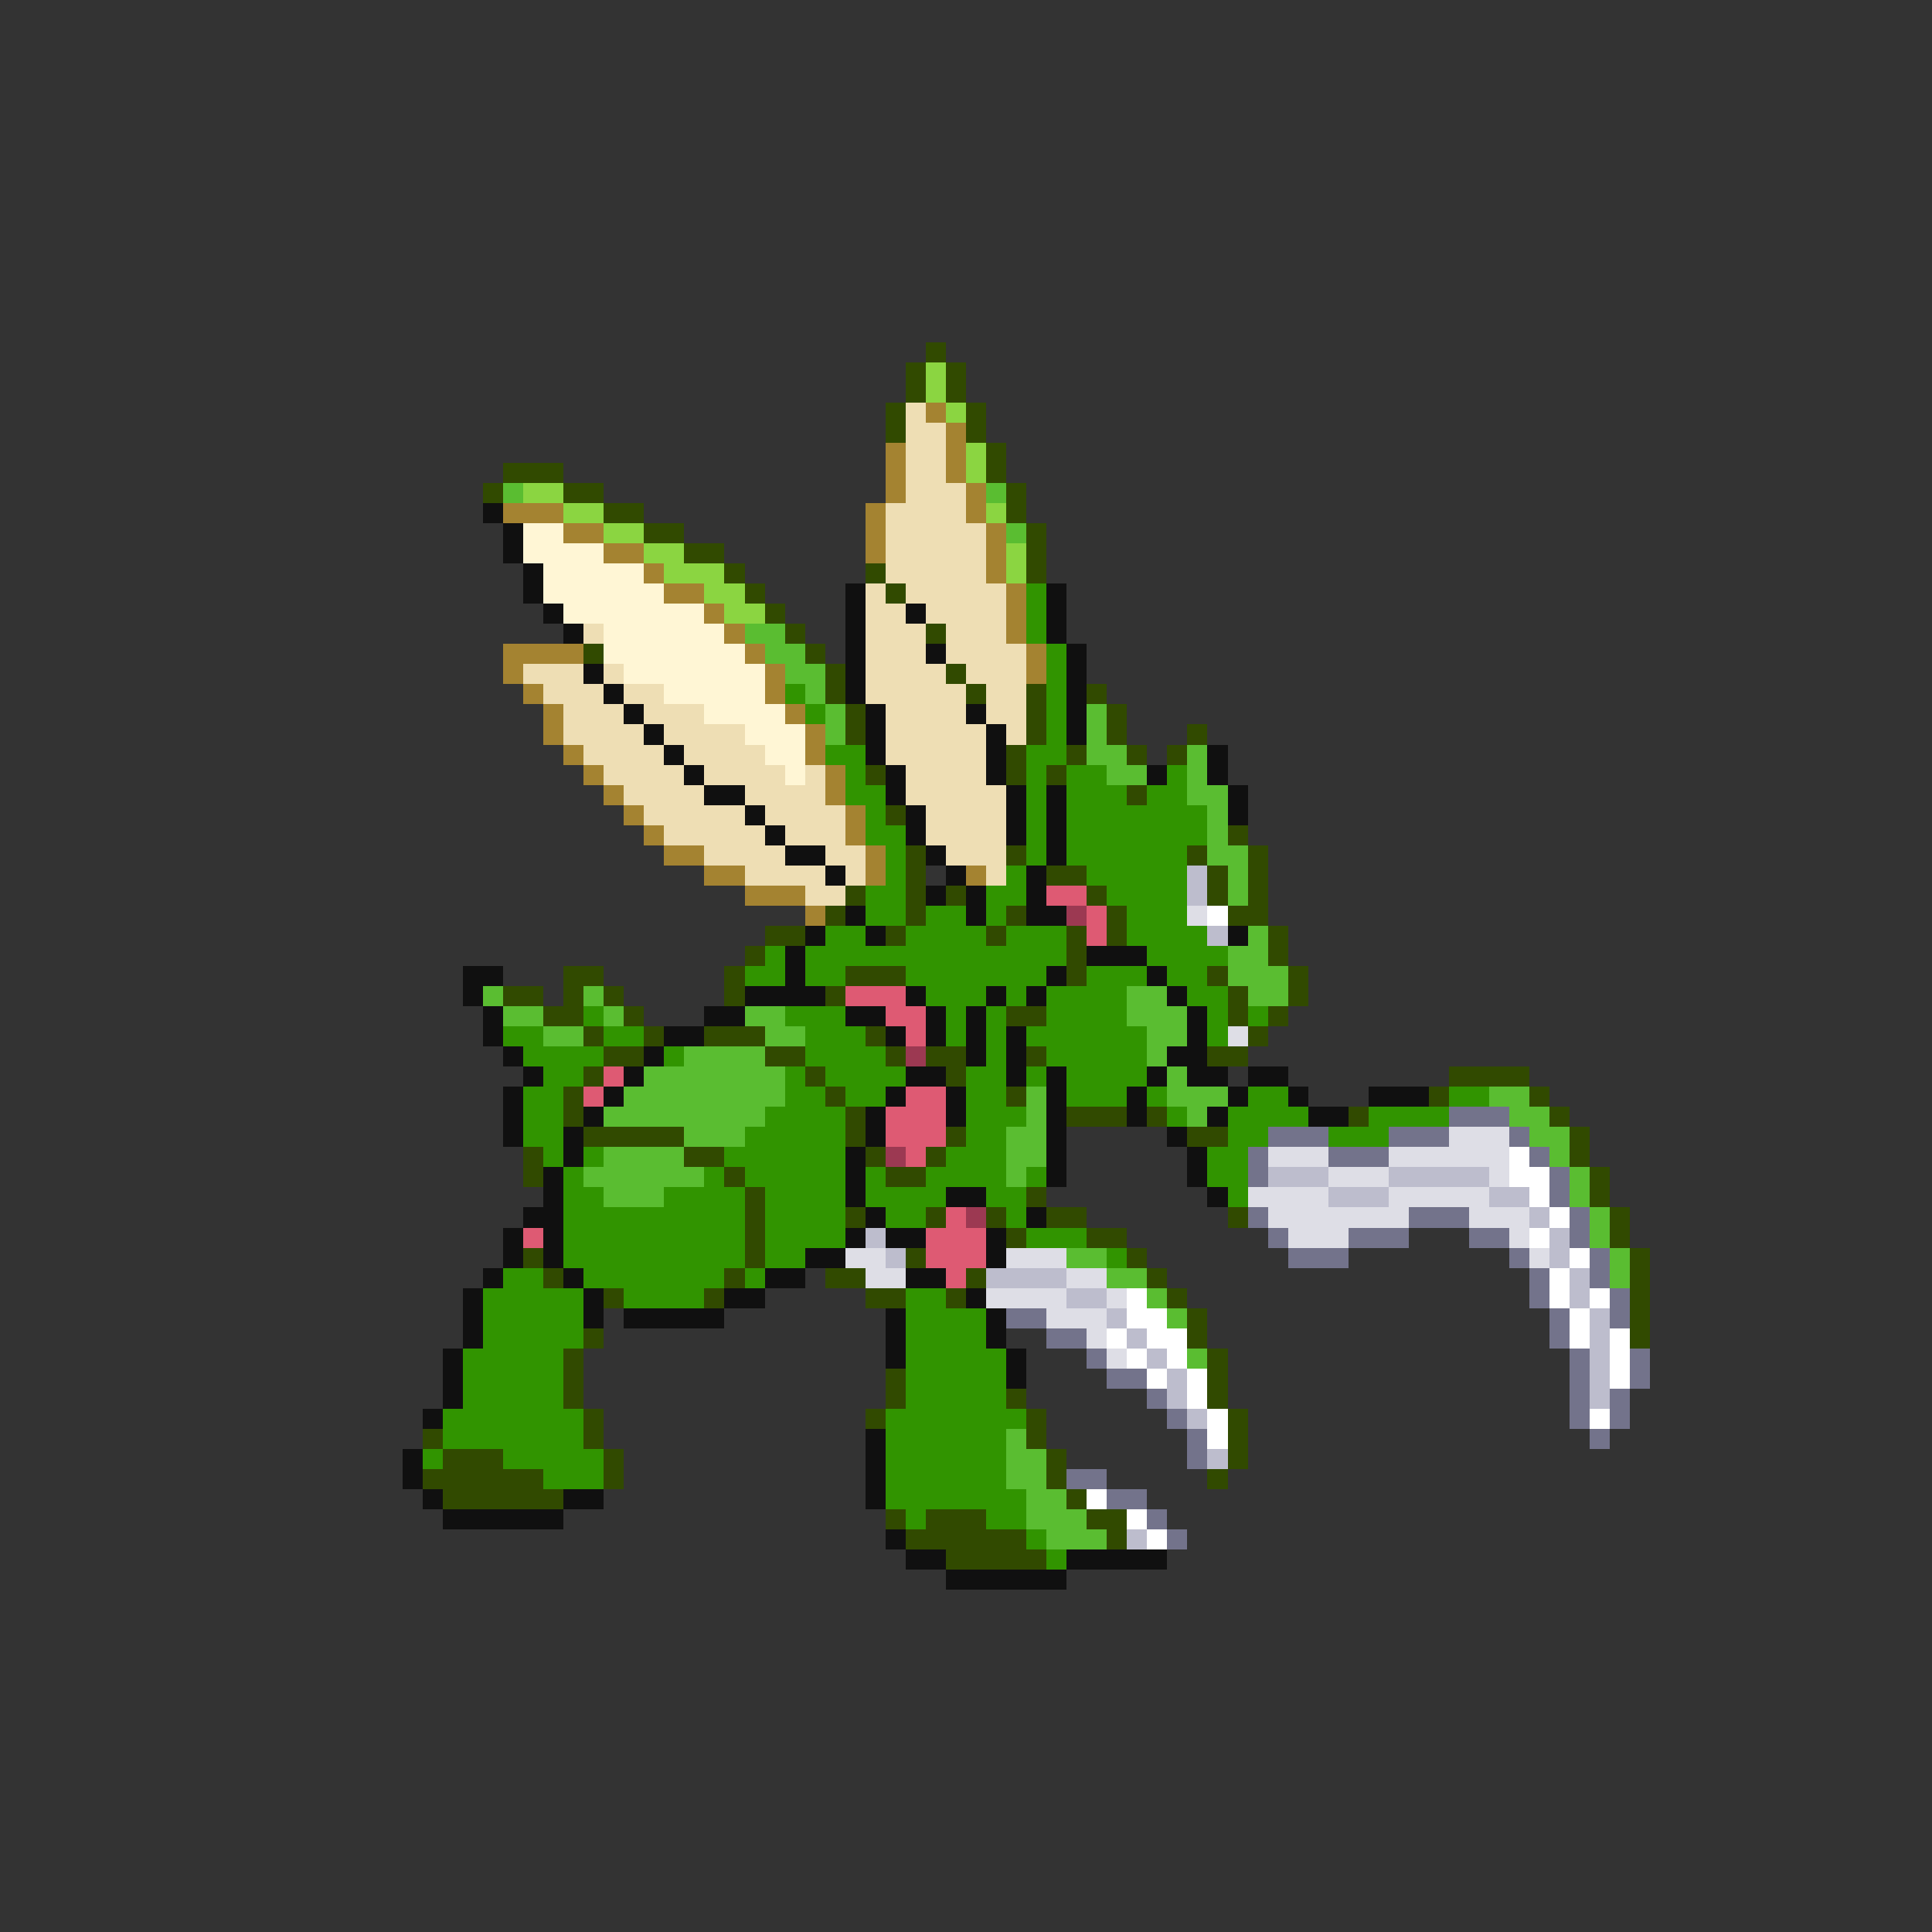 <svg xmlns="http://www.w3.org/2000/svg" viewBox="0 -0.5 96 96" shape-rendering="crispEdges">
<rect x="0" y="-0.5" width="96" height="96" fill="#333333" stroke="none"/>
<path stroke="#314a00" d="M46 17h1M45 18h1M47 18h1M45 19h1M47 19h1M44 20h1M48 20h1M44 21h1M48 21h1M49 22h1M25 23h3M49 23h1M24 24h1M28 24h2M50 24h1M30 25h2M50 25h1M32 26h2M51 26h1M34 27h2M51 27h1M36 28h1M43 28h1M51 28h1M37 29h1M44 29h1M38 30h1M39 31h1M46 31h1M29 32h1M40 32h1M41 33h1M47 33h1M41 34h1M48 34h1M51 34h1M54 34h1M42 35h1M51 35h1M55 35h1M42 36h1M51 36h1M55 36h1M59 36h1M50 37h1M53 37h1M56 37h1M58 37h1M43 38h1M50 38h1M52 38h1M56 39h1M44 40h1M61 41h1M45 42h1M50 42h1M59 42h1M62 42h1M45 43h1M52 43h2M60 43h1M62 43h1M42 44h1M45 44h1M47 44h1M54 44h1M60 44h1M62 44h1M41 45h1M45 45h1M50 45h1M55 45h1M61 45h2M38 46h2M44 46h1M49 46h1M53 46h1M55 46h1M63 46h1M37 47h1M53 47h1M63 47h1M28 48h2M36 48h1M42 48h3M53 48h1M60 48h1M64 48h1M25 49h2M28 49h1M30 49h1M36 49h1M41 49h1M61 49h1M64 49h1M27 50h2M31 50h1M50 50h2M61 50h1M63 50h1M29 51h1M32 51h1M35 51h3M43 51h1M62 51h1M30 52h2M38 52h2M44 52h1M46 52h2M51 52h1M60 52h2M29 53h1M40 53h1M47 53h1M72 53h4M28 54h1M41 54h1M50 54h1M71 54h1M76 54h1M28 55h1M42 55h1M53 55h3M57 55h1M67 55h1M77 55h1M29 56h5M42 56h1M47 56h1M59 56h2M78 56h1M26 57h1M34 57h2M43 57h1M46 57h1M78 57h1M26 58h1M36 58h1M44 58h2M79 58h1M37 59h1M51 59h1M79 59h1M37 60h1M42 60h1M46 60h1M49 60h1M52 60h2M61 60h1M80 60h1M37 61h1M50 61h1M54 61h2M80 61h1M26 62h1M37 62h1M45 62h1M56 62h1M81 62h1M27 63h1M36 63h1M41 63h2M48 63h1M57 63h1M81 63h1M30 64h1M35 64h1M43 64h2M47 64h1M58 64h1M81 64h1M59 65h1M81 65h1M29 66h1M59 66h1M81 66h1M28 67h1M60 67h1M28 68h1M44 68h1M60 68h1M28 69h1M44 69h1M50 69h1M60 69h1M29 70h1M43 70h1M51 70h1M61 70h1M21 71h1M29 71h1M51 71h1M61 71h1M22 72h3M30 72h1M52 72h1M61 72h1M21 73h6M30 73h1M52 73h1M60 73h1M22 74h6M53 74h1M44 75h1M46 75h3M54 75h2M45 76h6M55 76h1M47 77h5" />
<path stroke="#8bd541" d="M46 18h1M46 19h1M47 20h1M48 22h1M48 23h1M26 24h2M28 25h2M49 25h1M30 26h2M32 27h2M50 27h1M33 28h3M50 28h1M35 29h2M36 30h2" />
<path stroke="#eedeb4" d="M45 20h1M45 21h2M45 22h2M45 23h2M45 24h3M44 25h4M44 26h5M44 27h5M44 28h5M43 29h1M45 29h5M43 30h2M46 30h4M29 31h1M43 31h3M47 31h3M43 32h3M47 32h4M26 33h3M30 33h1M43 33h4M48 33h3M27 34h3M31 34h2M43 34h5M49 34h2M28 35h3M32 35h3M44 35h4M49 35h2M28 36h4M33 36h4M44 36h5M50 36h1M29 37h4M34 37h4M44 37h5M30 38h4M35 38h4M40 38h1M45 38h4M31 39h4M37 39h4M45 39h5M32 40h5M38 40h4M46 40h4M33 41h5M39 41h3M46 41h4M35 42h4M41 42h2M47 42h3M37 43h4M42 43h1M49 43h1M40 44h2" />
<path stroke="#a48331" d="M46 20h1M47 21h1M44 22h1M47 22h1M44 23h1M47 23h1M44 24h1M48 24h1M25 25h3M43 25h1M48 25h1M28 26h2M43 26h1M49 26h1M30 27h2M43 27h1M49 27h1M32 28h1M49 28h1M33 29h2M50 29h1M35 30h1M50 30h1M36 31h1M50 31h1M25 32h4M37 32h1M51 32h1M25 33h1M38 33h1M51 33h1M26 34h1M38 34h1M27 35h1M39 35h1M27 36h1M40 36h1M28 37h1M40 37h1M29 38h1M41 38h1M30 39h1M41 39h1M31 40h1M42 40h1M32 41h1M42 41h1M33 42h2M43 42h1M35 43h2M43 43h1M48 43h1M37 44h3M40 45h1" />
<path stroke="#5abd31" d="M25 24h1M49 24h1M50 26h1M37 31h2M38 32h2M39 33h2M40 34h1M41 35h1M54 35h1M41 36h1M54 36h1M54 37h2M59 37h1M55 38h2M59 38h1M59 39h2M60 40h1M60 41h1M60 42h2M61 43h1M61 44h1M62 46h1M61 47h2M61 48h3M24 49h1M29 49h1M56 49h2M62 49h2M25 50h2M30 50h1M37 50h2M56 50h3M27 51h2M38 51h2M57 51h2M34 52h4M57 52h1M32 53h7M58 53h1M31 54h8M51 54h1M58 54h3M74 54h2M30 55h8M51 55h1M59 55h1M75 55h2M34 56h3M50 56h2M76 56h2M30 57h4M50 57h2M77 57h1M29 58h6M50 58h1M78 58h1M30 59h3M78 59h1M79 60h1M79 61h1M53 62h2M80 62h1M55 63h2M80 63h1M57 64h1M58 65h1M59 67h1M50 71h1M50 72h2M50 73h2M51 74h2M51 75h3M52 76h3" />
<path stroke="#101010" d="M24 25h1M25 26h1M25 27h1M26 28h1M26 29h1M42 29h1M52 29h1M27 30h1M42 30h1M45 30h1M52 30h1M28 31h1M42 31h1M52 31h1M42 32h1M46 32h1M53 32h1M29 33h1M42 33h1M53 33h1M30 34h1M42 34h1M53 34h1M31 35h1M43 35h1M48 35h1M53 35h1M32 36h1M43 36h1M49 36h1M53 36h1M33 37h1M43 37h1M49 37h1M60 37h1M34 38h1M44 38h1M49 38h1M57 38h1M60 38h1M35 39h2M44 39h1M50 39h1M52 39h1M61 39h1M37 40h1M45 40h1M50 40h1M52 40h1M61 40h1M38 41h1M45 41h1M50 41h1M52 41h1M39 42h2M46 42h1M52 42h1M41 43h1M47 43h1M51 43h1M46 44h1M48 44h1M51 44h1M42 45h1M48 45h1M51 45h2M40 46h1M43 46h1M61 46h1M39 47h1M54 47h3M23 48h2M39 48h1M52 48h1M57 48h1M23 49h1M37 49h4M45 49h1M49 49h1M51 49h1M58 49h1M24 50h1M35 50h2M42 50h2M46 50h1M48 50h1M59 50h1M24 51h1M33 51h2M44 51h1M46 51h1M48 51h1M50 51h1M59 51h1M25 52h1M32 52h1M48 52h1M50 52h1M58 52h2M26 53h1M31 53h1M45 53h2M50 53h1M52 53h1M57 53h1M59 53h2M62 53h2M25 54h1M30 54h1M44 54h1M47 54h1M52 54h1M56 54h1M61 54h1M64 54h1M68 54h3M25 55h1M29 55h1M43 55h1M47 55h1M52 55h1M56 55h1M60 55h1M65 55h2M25 56h1M28 56h1M43 56h1M52 56h1M58 56h1M28 57h1M42 57h1M52 57h1M59 57h1M27 58h1M42 58h1M52 58h1M59 58h1M27 59h1M42 59h1M47 59h2M60 59h1M26 60h2M43 60h1M51 60h1M25 61h1M27 61h1M42 61h1M44 61h2M49 61h1M25 62h1M27 62h1M40 62h2M49 62h1M24 63h1M28 63h1M38 63h2M45 63h2M23 64h1M29 64h1M36 64h2M48 64h1M23 65h1M29 65h1M31 65h5M44 65h1M49 65h1M23 66h1M44 66h1M49 66h1M22 67h1M44 67h1M50 67h1M22 68h1M50 68h1M22 69h1M21 70h1M43 71h1M20 72h1M43 72h1M20 73h1M43 73h1M21 74h1M28 74h2M43 74h1M22 75h6M44 76h1M45 77h2M53 77h5M47 78h6" />
<path stroke="#fff6d5" d="M26 26h2M26 27h4M27 28h5M27 29h6M28 30h7M30 31h6M30 32h7M31 33h7M33 34h5M35 35h4M37 36h3M38 37h2M39 38h1" />
<path stroke="#319400" d="M51 29h1M51 30h1M51 31h1M52 32h1M52 33h1M39 34h1M52 34h1M40 35h1M52 35h1M52 36h1M41 37h2M51 37h2M42 38h1M51 38h1M53 38h2M58 38h1M42 39h2M51 39h1M53 39h3M57 39h2M43 40h1M51 40h1M53 40h7M43 41h2M51 41h1M53 41h7M44 42h1M51 42h1M53 42h6M44 43h1M50 43h1M54 43h5M43 44h2M49 44h2M55 44h4M43 45h2M46 45h2M49 45h1M56 45h3M41 46h2M45 46h4M50 46h3M56 46h4M38 47h1M40 47h13M57 47h4M37 48h2M40 48h2M45 48h7M54 48h3M58 48h2M46 49h3M50 49h1M52 49h4M59 49h2M29 50h1M39 50h3M47 50h1M49 50h1M52 50h4M60 50h1M62 50h1M25 51h2M30 51h2M40 51h3M47 51h1M49 51h1M51 51h6M60 51h1M26 52h4M33 52h1M40 52h4M49 52h1M52 52h5M27 53h2M39 53h1M41 53h4M48 53h2M51 53h1M53 53h4M26 54h2M39 54h2M42 54h2M48 54h2M53 54h3M57 54h1M62 54h2M72 54h2M26 55h2M38 55h4M48 55h3M58 55h1M61 55h4M68 55h4M26 56h2M37 56h5M48 56h2M61 56h2M66 56h3M27 57h1M29 57h1M36 57h6M47 57h3M60 57h2M28 58h1M35 58h1M37 58h5M43 58h1M46 58h4M51 58h1M60 58h2M28 59h2M33 59h4M38 59h4M43 59h4M49 59h2M61 59h1M28 60h9M38 60h4M44 60h2M50 60h1M28 61h9M38 61h4M51 61h3M28 62h9M38 62h2M55 62h1M25 63h2M29 63h7M37 63h1M24 64h5M31 64h4M45 64h2M24 65h5M45 65h4M24 66h5M45 66h4M23 67h5M45 67h5M23 68h5M45 68h5M23 69h5M45 69h5M22 70h7M44 70h7M22 71h7M44 71h6M21 72h1M25 72h5M44 72h6M27 73h3M44 73h6M44 74h7M45 75h1M49 75h2M51 76h1M52 77h1" />
<path stroke="#bdbdcd" d="M59 43h1M59 44h1M60 46h1M63 58h3M69 58h5M66 59h3M74 59h2M76 60h1M43 61h1M77 61h1M44 62h1M77 62h1M49 63h4M78 63h1M53 64h2M78 64h1M55 65h1M79 65h1M56 66h1M79 66h1M57 67h1M79 67h1M58 68h1M79 68h1M58 69h1M79 69h1M59 70h1M60 72h1M56 76h1" />
<path stroke="#de5a73" d="M52 44h2M54 45h1M54 46h1M42 49h3M44 50h2M45 51h1M30 53h1M29 54h1M45 54h2M44 55h3M44 56h3M45 57h1M47 60h1M26 61h1M46 61h3M46 62h3M47 63h1" />
<path stroke="#9c3952" d="M53 45h1M45 52h1M44 57h1M48 60h1" />
<path stroke="#dedee6" d="M59 45h1M61 51h1M72 56h3M63 57h3M69 57h6M66 58h3M74 58h1M62 59h4M69 59h5M63 60h7M73 60h3M64 61h3M75 61h1M42 62h2M50 62h3M76 62h1M43 63h2M53 63h2M49 64h4M55 64h1M52 65h3M54 66h1M55 67h1" />
<path stroke="#ffffff" d="M60 45h1M75 57h1M75 58h2M76 59h1M77 60h1M76 61h1M78 62h1M77 63h1M56 64h1M77 64h1M79 64h1M56 65h2M78 65h1M55 66h1M57 66h2M78 66h1M80 66h1M56 67h1M58 67h1M80 67h1M57 68h1M59 68h1M80 68h1M59 69h1M60 70h1M79 70h1M60 71h1M54 74h1M56 75h1M57 76h1" />
<path stroke="#73738b" d="M72 55h3M63 56h3M69 56h3M75 56h1M62 57h1M66 57h3M76 57h1M62 58h1M77 58h1M77 59h1M62 60h1M70 60h3M78 60h1M63 61h1M67 61h3M73 61h2M78 61h1M64 62h3M75 62h1M79 62h1M76 63h1M79 63h1M76 64h1M80 64h1M50 65h2M77 65h1M80 65h1M52 66h2M77 66h1M54 67h1M78 67h1M81 67h1M55 68h2M78 68h1M81 68h1M57 69h1M78 69h1M80 69h1M58 70h1M78 70h1M80 70h1M59 71h1M79 71h1M59 72h1M53 73h2M55 74h2M57 75h1M58 76h1" />
</svg>